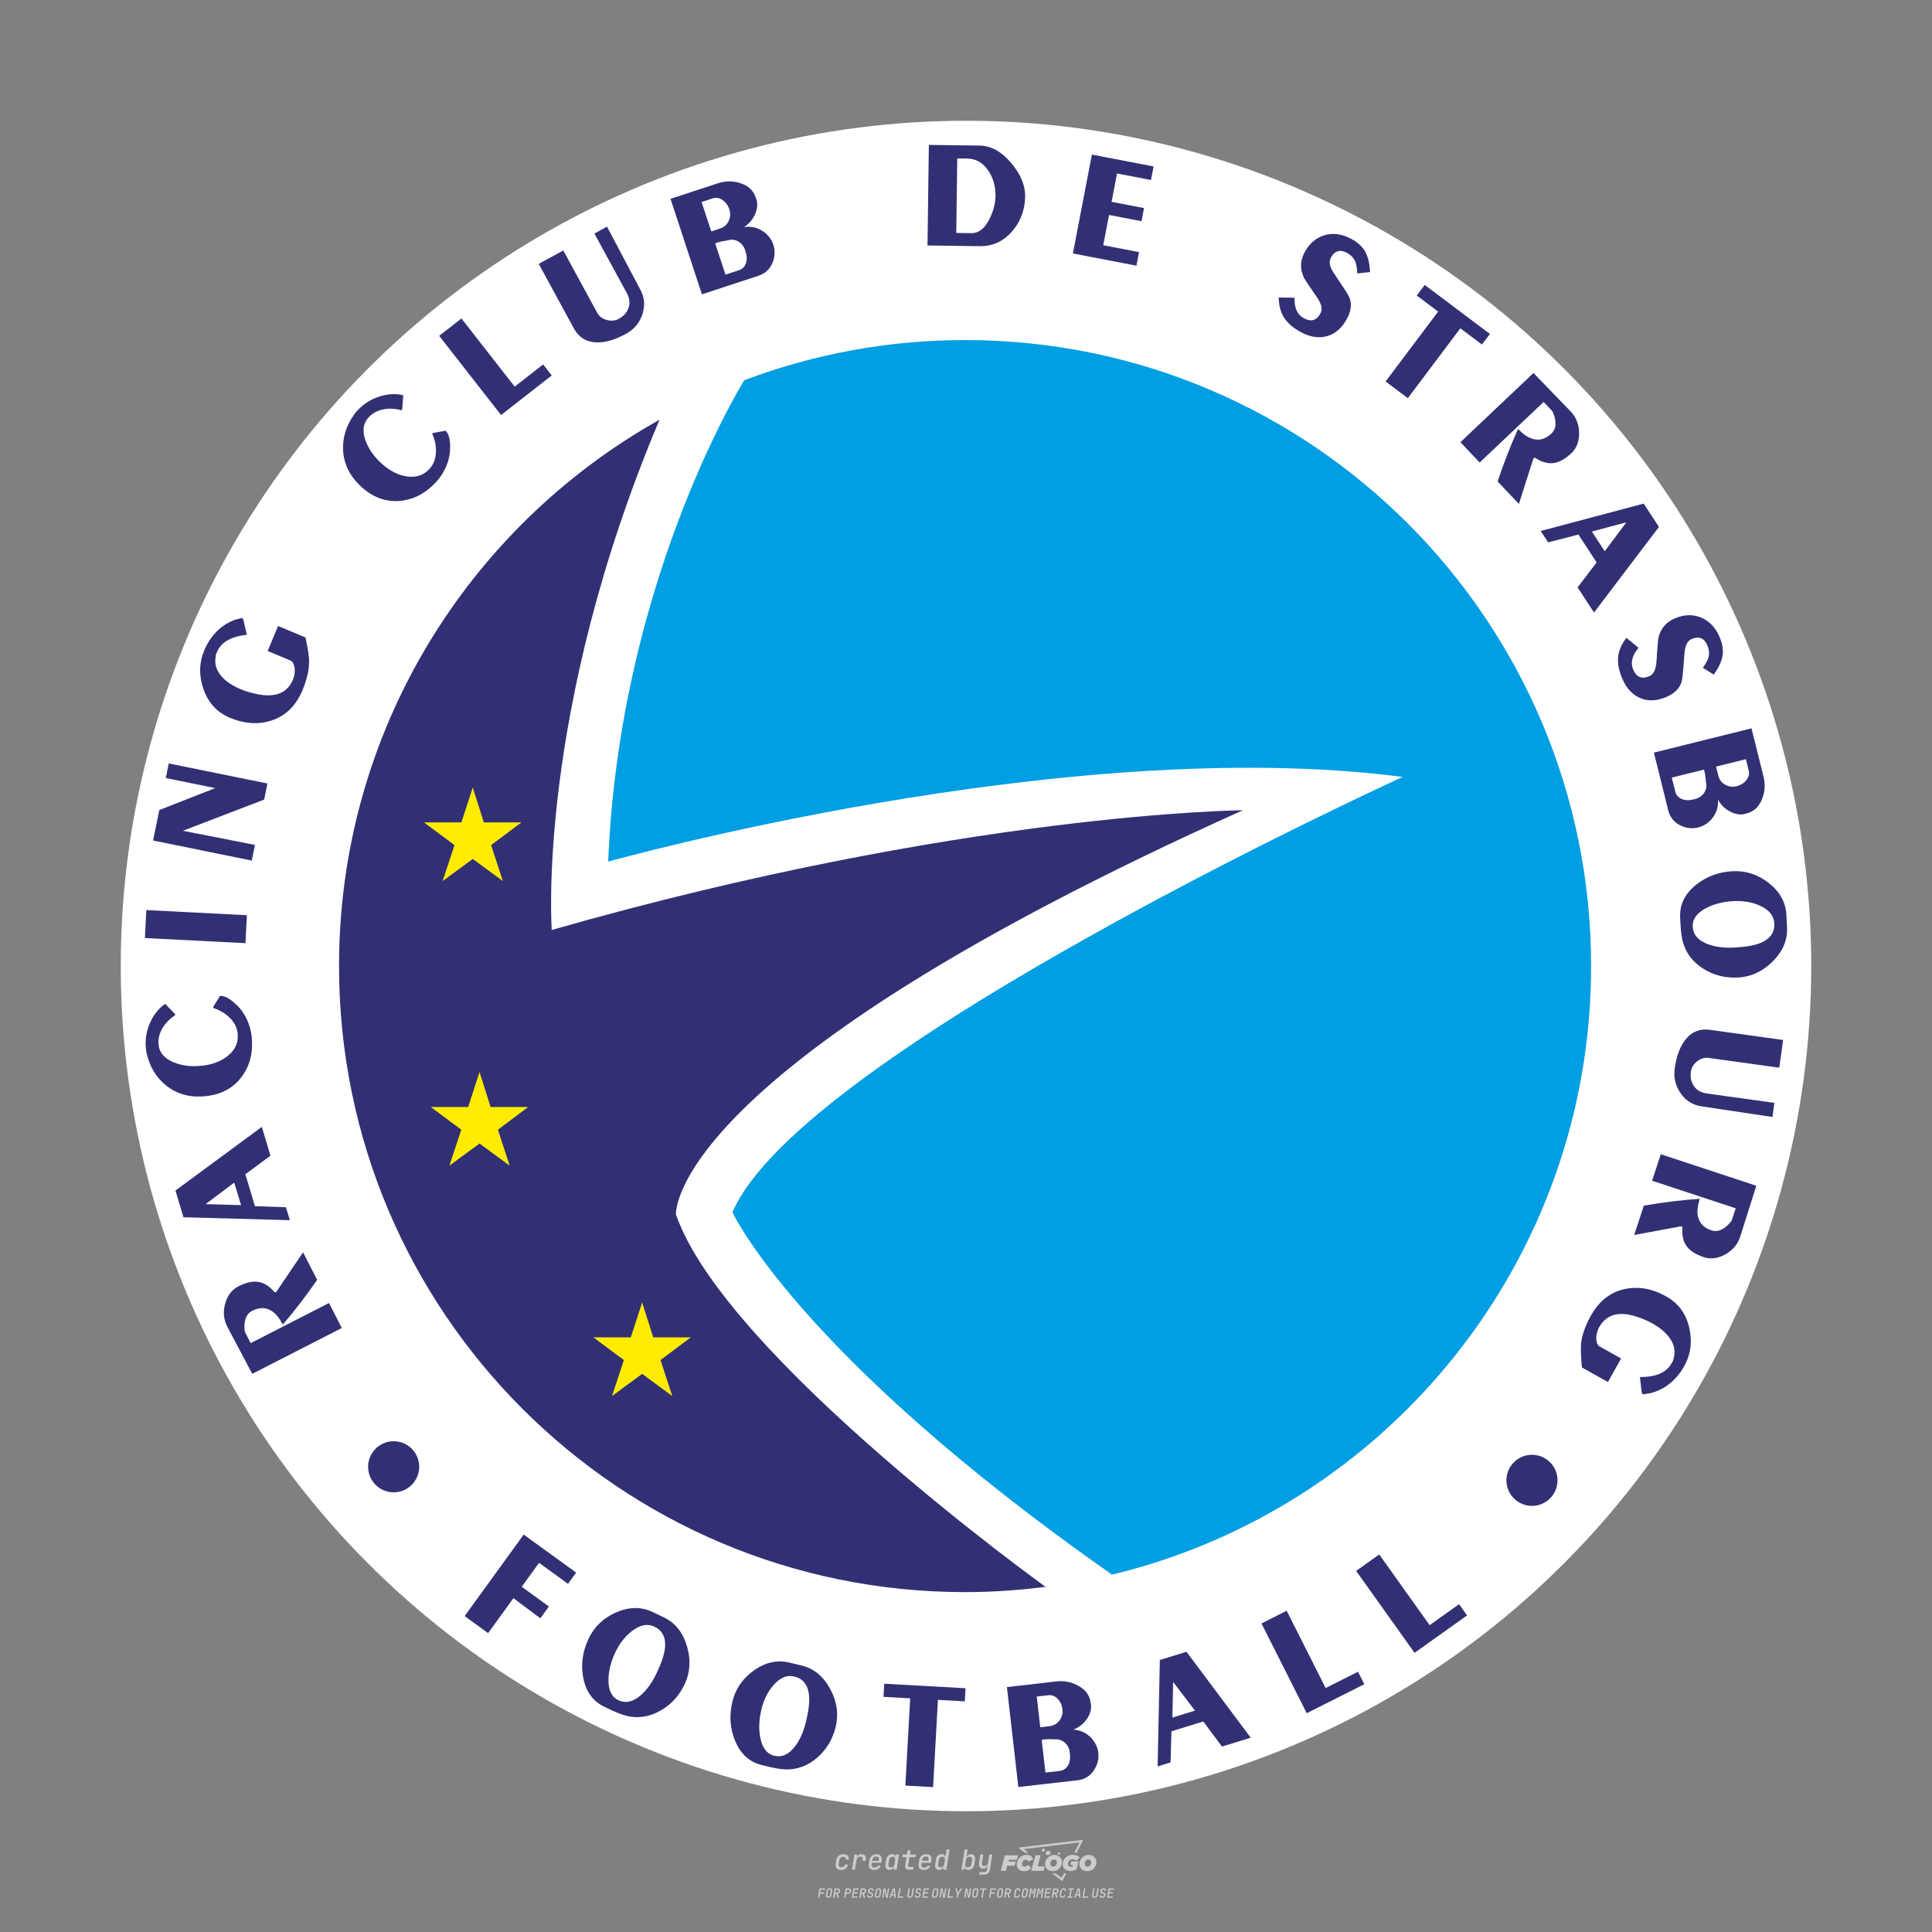 <?xml version="1.0" encoding="UTF-8"?>
<svg data-name="图层_1" xmlns="http://www.w3.org/2000/svg" version="1.1" viewBox="0 0 800 800">
  <rect x="0" y="0" width="800" height="800" fill="#808080" stroke="none"/>
  <!-- Created by @FCLOGO 2025-1-9 GMT+8 10:42:11 . https://fclogo.top/ -->
<!-- FOR PERSONAL USE ONLY NOT FOR COMMERCIAL USE -->
  <path d="M348.219,774.301c-.786,0-1.375-.217-1.768-.652-.393-.435-.528-1.03-.406-1.786l.252-1.648c.122-.755.45-1.35.984-1.785.534-.435,1.194-.652,1.98-.652.755,0,1.329.199,1.722.595.393.397.551.938.475,1.625h-1.236c.03-.359-.055-.637-.257-.836-.202-.198-.498-.297-.887-.297-.42,0-.763.117-1.03.349-.267.233-.435.563-.503.99l-.263,1.659c-.069.435-.006.769.189,1.002.195.233.502.349.921.349.389,0,.715-.099.979-.297.263-.198.436-.48.521-.847h1.236c-.137.687-.467,1.231-.99,1.631-.523.401-1.162.6-1.917.6ZM352.797,774.187l.996-6.294h1.19l-.195,1.19c.336-.87.973-1.304,1.911-1.304.671,0,1.169.208,1.493.624.324.416.429.986.315,1.71l-.069.423h-1.27l.057-.32c.069-.45.011-.795-.171-1.036-.183-.24-.477-.361-.881-.361-.405,0-.74.122-1.007.366-.267.245-.435.588-.503,1.03l-.63,3.971h-1.236ZM361.906,774.301c-.77,0-1.346-.223-1.728-.669s-.515-1.036-.401-1.768l.252-1.648c.084-.488.257-.915.521-1.282s.601-.651,1.013-.852c.412-.202.873-.304,1.385-.304.77,0,1.349.224,1.734.669.385.446.517,1.036.395,1.768l-.172,1.121h-3.845l-.092.526c-.153.954.217,1.431,1.11,1.431.717,0,1.175-.248,1.373-.744h1.225c-.168.534-.503.96-1.007,1.276-.504.317-1.091.475-1.763.475ZM361.231,770.216l-.046.286,2.655-.012.046-.286c.069-.466.013-.822-.166-1.07-.179-.248-.486-.372-.921-.372-.443,0-.795.126-1.059.378-.263.252-.433.611-.509,1.076ZM368.326,774.301c-.633,0-1.103-.212-1.408-.635s-.397-1.001-.274-1.734l.274-1.774c.115-.733.393-1.312.836-1.74.442-.427.98-.641,1.613-.641.465,0,.83.119,1.093.354.263.236.391.557.383.962h.023l.172-1.202h1.236l-.996,6.294h-1.225l.195-1.201h-.023c-.122.412-.351.734-.687.967s-.74.349-1.213.349ZM368.932,773.226c.389,0,.715-.119.978-.355.263-.236.429-.572.498-1.007l.252-1.648c.069-.427.01-.761-.177-1.002-.187-.24-.475-.36-.864-.36-.397,0-.725.118-.984.354-.26.236-.423.572-.492,1.007l-.252,1.648c-.069.443-.013.78.166,1.013.179.233.471.349.876.349ZM376.348,774.187c-.572,0-.994-.157-1.264-.469-.271-.312-.361-.751-.269-1.316l.538-3.387h-1.739l.171-1.122h1.74l.275-1.716h1.236l-.275,1.716h2.472l-.183,1.122h-2.461l-.538,3.387c-.076.442.099.664.526.664h1.717l-.172,1.121h-1.774ZM382.504,774.301c-.77,0-1.346-.223-1.728-.669s-.515-1.036-.401-1.768l.252-1.648c.084-.488.257-.915.521-1.282s.601-.651,1.013-.852c.412-.202.873-.304,1.385-.304.77,0,1.349.224,1.734.669.385.446.517,1.036.395,1.768l-.172,1.121h-3.845l-.092.526c-.153.954.217,1.431,1.11,1.431.717,0,1.175-.248,1.373-.744h1.225c-.168.534-.503.96-1.007,1.276-.504.317-1.091.475-1.763.475ZM381.829,770.216l-.046.286,2.655-.012.046-.286c.069-.466.013-.822-.166-1.07-.179-.248-.486-.372-.921-.372-.443,0-.795.126-1.059.378-.263.252-.433.611-.509,1.076ZM388.924,774.301c-.633,0-1.101-.212-1.402-.635-.301-.423-.395-1.001-.28-1.734l.274-1.774c.115-.733.393-1.312.836-1.74.442-.427.98-.641,1.613-.641.465,0,.83.119,1.093.354.263.236.391.557.383.962h.023l.206-1.465.298-1.796h1.236l-1.327,8.354h-1.225l.195-1.201h-.023c-.122.412-.351.734-.687.967s-.74.349-1.213.349ZM389.531,773.226c.389,0,.715-.119.978-.355.263-.236.429-.572.498-1.007l.252-1.648c.076-.427.019-.761-.172-1.002-.191-.24-.48-.36-.87-.36-.397,0-.725.118-.984.354-.26.236-.423.572-.492,1.007l-.252,1.648c-.076.443-.023.78.16,1.013s.477.349.881.349ZM401.017,774.301c-.473,0-.839-.116-1.099-.349-.26-.233-.385-.555-.378-.967h-.011l-.195,1.201h-1.224l1.327-8.354h1.236l-.286,1.796-.274,1.465h.046c.122-.412.353-.735.692-.967.34-.232.742-.349,1.208-.349.633,0,1.1.214,1.402.641.301.428.395,1.007.281,1.74l-.275,1.774c-.115.733-.395,1.31-.841,1.734-.446.423-.982.635-1.608.635ZM400.766,773.226c.397,0,.723-.116.979-.349.256-.233.422-.571.498-1.013l.252-1.648c.069-.435.011-.77-.171-1.007-.183-.236-.473-.354-.87-.354-.389,0-.715.12-.979.36s-.429.574-.498,1.002l-.252,1.648c-.069.435-.011.771.172,1.007.183.236.473.355.87.355ZM405.469,776.247l.172-1.064h1.934c.641,0,1.007-.302,1.099-.905l.103-.675.206-1.19h-.035c-.122.42-.347.744-.675.973-.328.229-.729.343-1.201.343-.626,0-1.093-.201-1.402-.601s-.41-.944-.303-1.631l.584-3.605h1.236l-.561,3.479c-.061.412,0,.732.183.961s.465.343.847.343c.389,0,.717-.122.984-.366.267-.244.431-.584.492-1.018l.538-3.399h1.236l-1.007,6.409c-.099.603-.37,1.078-.812,1.425-.443.347-1.0.521-1.671.521h-1.946ZM417.787,770.085h3.221l.537-1.855h-5.466l-1.708,6.442h2.147l.586-2.099h3.026l.439-1.708h-3.026l.244-.781ZM424.229,772.916c-.586,0-1.025-.39-1.025-1.123,0-.878.634-1.757,1.611-1.757.488,0,.878.244,1.025.781l1.952-.83c-.293-1.171-1.269-1.903-2.635-1.903-2.782,0-4.148,2.147-4.148,3.904s1.269,2.83,3.075,2.83c1.367,0,2.342-.586,2.977-1.415l-1.513-1.171c-.39.439-.83.683-1.318.683ZM430.915,768.231h-2.147l-1.757,6.442h5.124l.488-1.855h-2.928l1.22-4.587ZM439.748,771.013c0-1.659-1.318-2.928-3.221-2.928-2.196,0-3.807,1.806-3.807,3.807,0,1.659,1.318,2.928,3.221,2.928,2.196,0,3.807-1.806,3.807-3.807ZM434.917,771.696c0-.83.586-1.708,1.513-1.708.781,0,1.171.537,1.171,1.22,0,.83-.586,1.708-1.513,1.708-.781,0-1.171-.537-1.171-1.22ZM443.213,772.233h1.074l-.195.683c-.146.049-.342.098-.586.098-.683,0-1.269-.39-1.269-1.22,0-1.025.732-1.903,1.952-1.903.586,0,1.123.244,1.513.586l1.367-1.367c-.439-.537-1.513-1.074-2.733-1.074-2.587,0-4.295,1.757-4.295,3.855,0,2.05,1.611,2.879,3.221,2.879.927,0,1.855-.293,2.489-.683l.927-3.319h-3.123l-.342,1.464ZM450.777,768.084c-2.196,0-3.807,1.806-3.807,3.807,0,1.659,1.318,2.928,3.221,2.928,2.196,0,3.807-1.806,3.807-3.807,0-1.659-1.318-2.928-3.221-2.928ZM450.338,772.916c-.781,0-1.171-.537-1.171-1.22,0-.83.586-1.708,1.513-1.708.781,0,1.171.537,1.171,1.22,0,.83-.586,1.708-1.513,1.708ZM437.942,767.499c-.049.293.098.488.439.488s.537-.195.634-.488c.049-.244-.098-.488-.439-.488s-.586.244-.634.488ZM432.135,765.498c-.439,0-.732.244-.781.586s.098.586.537.586.732-.244.781-.586c.098-.342-.098-.586-.537-.586ZM433.013,767.303c-.098.537.146.878.83.878.634,0,1.074-.39,1.171-.878s-.146-.878-.83-.878c-.683,0-1.074.39-1.171.878ZM439.602,777.552l-2.44-1.806h-1.513l4.246,3.172,1.611-3.172h-.976l-.927,1.806ZM425.839,767.157l-2.001-1.464,23.132-2.782-2.147,4.246h1.025l2.684-5.319-26.988,3.221,2.782,2.099h1.513ZM338.719,785.785l.609-3.832h2.32l-.084.519h-1.764l-.184,1.145h1.627l-.084.525h-1.617l-.257,1.643h-.567ZM342.97,785.838c-.357,0-.623-.101-.798-.302-.175-.201-.234-.473-.178-.816l.268-1.701c.056-.343.203-.615.441-.816.238-.201.535-.302.892-.302s.623.1.798.299c.175.199.236.471.184.814l-.268,1.706c-.056.343-.204.615-.444.816-.24.201-.538.302-.895.302ZM343.049,785.334c.193,0,.348-.052.467-.158.119-.105.194-.257.226-.457l.268-1.701c.032-.199.005-.352-.079-.457-.084-.105-.222-.158-.415-.158s-.347.052-.465.158c-.117.105-.192.257-.223.457l-.268,1.701c-.032.2-.005.352.079.457s.22.158.409.158ZM344.996,785.785l.609-3.832h1.202c.238,0,.439.046.604.139.165.093.283.223.357.391s.091.366.052.593c-.038.259-.14.484-.304.675-.165.191-.366.321-.604.391l.535,1.643h-.619l-.478-1.575h-.541l-.247,1.575h-.567ZM345.888,783.707h.635c.189,0,.349-.056.48-.168.131-.112.211-.262.239-.451.032-.193,0-.345-.094-.459-.095-.114-.236-.171-.425-.171h-.635l-.2,1.249ZM349.545,785.785l.609-3.832h1.254c.371,0,.651.105.84.315.189.21.255.49.199.84-.038.234-.122.438-.249.611s-.29.307-.488.402c-.198.095-.419.142-.664.142h-.693l-.241,1.522h-.567ZM350.432,783.754h.693c.192,0,.357-.059.493-.176.136-.117.22-.274.252-.47s-.002-.352-.1-.47-.245-.176-.441-.176h-.688l-.21,1.291ZM352.747,785.785l.609-3.832h2.252l-.079.504h-1.695l-.173,1.087h1.512l-.079.499h-1.512l-.194,1.239h1.69l-.079.504h-2.252ZM355.843,785.785l.609-3.832h1.202c.238,0,.439.046.604.139.165.093.283.223.357.391s.091.366.052.593c-.038.259-.14.484-.304.675-.165.191-.366.321-.604.391l.535,1.643h-.619l-.478-1.575h-.541l-.247,1.575h-.567ZM356.736,783.707h.635c.189,0,.349-.056.48-.168.131-.112.211-.262.239-.451.032-.193,0-.345-.094-.459-.095-.114-.236-.171-.425-.171h-.635l-.2,1.249ZM360.132,785.838c-.385,0-.674-.095-.866-.286-.192-.191-.264-.451-.215-.779h.567c-.028.175.011.312.116.412.105.1.266.149.483.149.203,0,.37-.049.501-.147.131-.098.211-.233.239-.404.021-.15.001-.279-.06-.386-.061-.107-.158-.181-.291-.223l-.457-.136c-.266-.08-.462-.217-.588-.409-.126-.192-.17-.42-.131-.682.035-.21.112-.394.231-.551s.273-.28.462-.367.402-.131.64-.131c.35,0,.616.095.798.286.182.191.248.444.2.759h-.567c.028-.168-.003-.3-.092-.396-.089-.096-.23-.144-.422-.144-.189,0-.343.045-.462.134-.119.089-.189.214-.21.375-.025.151-.007.279.052.386s.158.181.294.223l.467.147c.262.081.456.217.58.409.124.193.165.422.123.688-.035.217-.116.406-.241.567-.126.161-.288.286-.485.375-.198.089-.419.134-.664.134ZM363.265,785.838c-.357,0-.623-.101-.798-.302-.175-.201-.234-.473-.178-.816l.268-1.701c.056-.343.203-.615.441-.816.238-.201.535-.302.892-.302s.623.1.798.299c.175.199.236.471.184.814l-.268,1.706c-.056.343-.204.615-.444.816-.24.201-.538.302-.895.302ZM363.344,785.334c.193,0,.348-.052.467-.158.119-.105.194-.257.226-.457l.268-1.701c.032-.199.005-.352-.079-.457-.084-.105-.222-.158-.415-.158s-.347.052-.465.158c-.117.105-.192.257-.223.457l-.268,1.701c-.032.2-.005.352.079.457s.22.158.409.158ZM365.275,785.785l.609-3.832h.709l.619,3.186c.007-.098.017-.217.029-.357.012-.14.027-.285.045-.435.018-.151.037-.289.058-.415l.315-1.979h.525l-.609,3.832h-.709l-.614-3.186c-.007.095-.017.209-.029.344s-.027.276-.045.423c-.018.147-.037.283-.058.409l-.315,2.01h-.53ZM368.225,785.785l1.585-3.832h.745l.373,3.832h-.562l-.073-.971h-1.087l-.388.971h-.593ZM369.385,784.342h.871l-.089-1.102c-.018-.196-.03-.365-.037-.509-.007-.143-.011-.243-.011-.299-.018.056-.052.156-.102.299s-.115.311-.192.504l-.441,1.107ZM371.721,785.785l.609-3.832h.567l-.525,3.312h1.674l-.079.52h-2.247ZM376.678,785.838c-.367,0-.634-.101-.8-.302-.166-.201-.221-.475-.165-.821l.436-2.761h.567l-.436,2.755c-.032.196-.008.35.071.462.079.112.214.168.407.168.193,0,.347-.056.465-.168.117-.112.192-.266.223-.462l.435-2.755h.567l-.436,2.761c-.056.35-.2.625-.433.824-.233.199-.533.299-.9.299ZM379.844,785.838c-.385,0-.674-.095-.866-.286-.192-.191-.264-.451-.215-.779h.567c-.028.175.011.312.116.412.105.1.266.149.483.149.203,0,.37-.049.501-.147.131-.098.211-.233.239-.404.021-.15.001-.279-.06-.386-.061-.107-.158-.181-.291-.223l-.457-.136c-.266-.08-.462-.217-.588-.409-.126-.192-.17-.42-.131-.682.035-.21.112-.394.231-.551s.273-.28.462-.367.402-.131.64-.131c.35,0,.616.095.798.286.182.191.248.444.2.759h-.567c.028-.168-.003-.3-.092-.396-.089-.096-.23-.144-.422-.144-.189,0-.343.045-.462.134-.119.089-.189.214-.21.375-.025.151-.007.279.052.386s.158.181.294.223l.467.147c.262.081.456.217.58.409.124.193.165.422.123.688-.035.217-.116.406-.241.567-.126.161-.288.286-.485.375-.198.089-.419.134-.664.134ZM381.906,785.785l.609-3.832h2.252l-.079.504h-1.695l-.173,1.087h1.512l-.079.499h-1.512l-.194,1.239h1.69l-.079.504h-2.252ZM386.943,785.838c-.357,0-.623-.101-.798-.302-.175-.201-.234-.473-.178-.816l.268-1.701c.056-.343.203-.615.441-.816.238-.201.535-.302.892-.302s.623.1.798.299c.175.199.236.471.184.814l-.268,1.706c-.056.343-.204.615-.444.816-.24.201-.538.302-.895.302ZM387.021,785.334c.193,0,.348-.052.467-.158.119-.105.194-.257.226-.457l.268-1.701c.032-.199.005-.352-.079-.457-.084-.105-.222-.158-.415-.158s-.347.052-.465.158c-.117.105-.192.257-.223.457l-.268,1.701c-.032.2-.005.352.079.457s.22.158.409.158ZM388.953,785.785l.609-3.832h.709l.619,3.186c.007-.098.017-.217.029-.357.012-.14.027-.285.045-.435.018-.151.037-.289.058-.415l.315-1.979h.525l-.609,3.832h-.709l-.614-3.186c-.007.095-.017.209-.029.344s-.027.276-.045.423c-.018.147-.037.283-.058.409l-.315,2.01h-.53ZM392.249,785.785l.609-3.832h.567l-.525,3.312h1.674l-.079.52h-2.247ZM396.117,785.785l.22-1.412-.751-2.42h.577l.446,1.449c.028.095.05.184.066.268.016.084.025.147.029.189.018-.042.046-.105.087-.189.04-.084.088-.173.144-.268l.898-1.449h.598l-1.528,2.42-.22,1.412h-.567ZM399.217,785.785l.609-3.832h.709l.619,3.186c.007-.098.017-.217.029-.357.012-.14.027-.285.044-.435.018-.151.037-.289.058-.415l.315-1.979h.525l-.609,3.832h-.709l-.614-3.186c-.007.095-.017.209-.029.344s-.027.276-.045.423c-.018.147-.037.283-.058.409l-.315,2.01h-.53ZM403.505,785.838c-.357,0-.623-.101-.798-.302-.175-.201-.234-.473-.178-.816l.268-1.701c.056-.343.203-.615.441-.816.238-.201.535-.302.892-.302.357,0,.623.1.798.299.175.199.236.471.184.814l-.268,1.706c-.056.343-.204.615-.444.816-.239.201-.538.302-.895.302ZM403.584,785.334c.193,0,.348-.052.467-.158.119-.105.194-.257.226-.457l.268-1.701c.032-.199.005-.352-.079-.457-.084-.105-.222-.158-.415-.158-.193,0-.347.052-.465.158-.117.105-.191.257-.223.457l-.268,1.701c-.032.2-.005.352.079.457.084.105.22.158.409.158ZM406.381,785.785l.525-3.312h-1.023l.084-.519h2.619l-.084.519h-1.029l-.525,3.312h-.567ZM409.518,785.785l.609-3.832h2.32l-.084.519h-1.764l-.184,1.145h1.627l-.084.525h-1.617l-.257,1.643h-.567ZM413.769,785.838c-.357,0-.623-.101-.798-.302-.175-.201-.234-.473-.178-.816l.268-1.701c.056-.343.203-.615.441-.816.238-.201.535-.302.892-.302.357,0,.623.1.798.299.175.199.236.471.184.814l-.268,1.706c-.056.343-.204.615-.444.816-.239.201-.538.302-.895.302ZM413.848,785.334c.193,0,.348-.052.467-.158.119-.105.194-.257.226-.457l.268-1.701c.032-.199.005-.352-.079-.457-.084-.105-.222-.158-.415-.158-.193,0-.347.052-.465.158-.117.105-.191.257-.223.457l-.268,1.701c-.032.2-.005.352.079.457.084.105.22.158.409.158ZM415.795,785.785l.609-3.832h1.202c.238,0,.439.046.604.139.164.093.283.223.357.391s.091.366.053.593c-.039.259-.14.484-.304.675-.165.191-.366.321-.604.391l.535,1.643h-.619l-.478-1.575h-.541l-.247,1.575h-.567ZM416.688,783.707h.635c.189,0,.349-.056.48-.168.131-.112.211-.262.239-.451.032-.193,0-.345-.095-.459-.094-.114-.236-.171-.425-.171h-.635l-.199,1.249ZM420.905,785.838c-.36,0-.631-.101-.811-.302-.18-.201-.242-.473-.186-.816l.268-1.701c.056-.346.206-.619.449-.819s.545-.299.906-.299c.357,0,.625.101.806.302.18.201.242.473.186.816h-.567c.031-.199.003-.352-.087-.457-.089-.105-.228-.158-.417-.158-.193,0-.351.052-.475.158-.124.105-.202.255-.234.451l-.268,1.706c-.032.2-.003.352.087.457.089.105.23.158.423.158s.35-.052.472-.158.199-.257.231-.457h.567c-.035.228-.115.425-.239.593s-.281.298-.47.388c-.189.091-.402.136-.64.136ZM424.034,785.838c-.357,0-.623-.101-.798-.302-.175-.201-.234-.473-.178-.816l.268-1.701c.056-.343.203-.615.441-.816.238-.201.535-.302.892-.302.357,0,.623.1.798.299.175.199.236.471.184.814l-.268,1.706c-.056.343-.204.615-.444.816-.239.201-.538.302-.895.302ZM424.112,785.334c.193,0,.348-.052.467-.158.119-.105.194-.257.226-.457l.268-1.701c.032-.199.005-.352-.079-.457-.084-.105-.222-.158-.415-.158-.193,0-.347.052-.465.158-.117.105-.191.257-.223.457l-.268,1.701c-.032.2-.005.352.079.457.084.105.22.158.409.158ZM425.965,785.785l.609-3.832h.687l.184,1.228c.021.119.037.23.047.333.011.103.019.183.026.239.018-.056.047-.136.089-.241.042-.105.091-.217.147-.336l.567-1.223h.709l-.609,3.832h-.535l.204-1.291c.025-.168.058-.352.1-.554.042-.201.087-.404.136-.609s.096-.4.142-.585c.045-.185.087-.348.126-.488l-.855,1.863h-.551l-.283-1.863c-.004.136-.011.295-.021.475s-.024.372-.039.575c-.016.203-.035.407-.058.611-.023.205-.048.396-.076.575l-.205,1.291h-.54ZM429.115,785.785l.609-3.832h.687l.184,1.228c.021.119.037.23.047.333.011.103.019.183.026.239.018-.056.047-.136.089-.241.042-.105.091-.217.147-.336l.567-1.223h.709l-.609,3.832h-.535l.204-1.291c.025-.168.058-.352.1-.554.042-.201.087-.404.136-.609s.096-.4.142-.585c.045-.185.087-.348.126-.488l-.855,1.863h-.551l-.283-1.863c-.004.136-.011.295-.021.475s-.024.372-.039.575c-.016.203-.035.407-.058.611-.023.205-.048.396-.076.575l-.205,1.291h-.54ZM432.411,785.785l.609-3.832h2.252l-.079.504h-1.696l-.173,1.087h1.512l-.079.499h-1.512l-.194,1.239h1.69l-.079.504h-2.252ZM435.507,785.785l.609-3.832h1.202c.238,0,.439.046.604.139.164.093.283.223.357.391s.091.366.053.593c-.039.259-.14.484-.304.675-.165.191-.366.321-.604.391l.535,1.643h-.619l-.478-1.575h-.541l-.247,1.575h-.567ZM436.4,783.707h.635c.189,0,.349-.056.48-.168.131-.112.211-.262.239-.451.032-.193,0-.345-.095-.459-.094-.114-.236-.171-.425-.171h-.635l-.199,1.249ZM439.801,785.838c-.36,0-.631-.101-.811-.302-.18-.201-.242-.473-.186-.816l.268-1.701c.056-.346.206-.619.449-.819s.545-.299.906-.299c.357,0,.625.101.806.302.18.201.242.473.186.816h-.567c.031-.199.003-.352-.087-.457-.089-.105-.228-.158-.417-.158-.193,0-.351.052-.475.158-.124.105-.202.255-.234.451l-.268,1.706c-.032.2-.003.352.087.457.089.105.23.158.423.158s.35-.052.472-.158.199-.257.231-.457h.567c-.035.228-.115.425-.239.593s-.281.298-.47.388c-.189.091-.402.136-.64.136ZM441.879,785.785l.079-.504h.777l.446-2.824h-.777l.084-.504h2.126l-.084.504h-.777l-.446,2.824h.777l-.079.504h-2.126ZM444.74,785.785l1.585-3.832h.745l.373,3.832h-.562l-.073-.971h-1.087l-.388.971h-.593ZM445.9,784.342h.871l-.089-1.102c-.017-.196-.03-.365-.037-.509-.007-.143-.01-.243-.01-.299-.018.056-.052.156-.102.299s-.115.311-.192.504l-.441,1.107ZM448.235,785.785l.609-3.832h.567l-.525,3.312h1.674l-.079.52h-2.247ZM453.193,785.838c-.368,0-.634-.101-.8-.302-.166-.201-.221-.475-.165-.821l.436-2.761h.567l-.436,2.755c-.032.196-.008.35.071.462.079.112.214.168.407.168s.347-.056.465-.168c.117-.112.192-.266.223-.462l.436-2.755h.567l-.436,2.761c-.056.35-.2.625-.433.824-.233.199-.533.299-.9.299ZM456.358,785.838c-.385,0-.674-.095-.866-.286-.193-.191-.264-.451-.215-.779h.567c-.028.175.011.312.115.412.105.1.266.149.483.149.203,0,.37-.049.501-.147s.211-.233.239-.404c.021-.15.001-.279-.06-.386s-.158-.181-.291-.223l-.457-.136c-.266-.08-.462-.217-.588-.409-.126-.192-.17-.42-.131-.682.035-.21.112-.394.231-.551s.273-.28.462-.367c.189-.087.402-.131.64-.131.35,0,.616.095.798.286.182.191.248.444.199.759h-.567c.028-.168-.003-.3-.092-.396-.089-.096-.23-.144-.423-.144-.189,0-.343.045-.462.134-.119.089-.189.214-.21.375-.025.151-.007.279.052.386s.158.181.294.223l.467.147c.262.081.456.217.58.409.124.193.165.422.124.688-.035.217-.116.406-.241.567-.126.161-.288.286-.485.375-.198.089-.419.134-.664.134ZM458.421,785.785l.609-3.832h2.252l-.079.504h-1.696l-.173,1.087h1.512l-.079.499h-1.512l-.194,1.239h1.69l-.079.504h-2.252Z" style="fill: #ccc;"/>
  <g id="g841">
    <circle cx="400" cy="400" r="350" style="fill: #fff;"/>
    <g id="g1239">
      <path id="path865" d="M125.49,518.564l5.835,11.406c-2.256,3.275-4.577,6.471-6.972,9.573-2.39,3.103-4.801,6.079-7.237,8.911-1.166-2.09-2.212-3.572-3.134-4.444-2.835-2.631-6.018-3.042-9.554-1.231-1.368.698-2.292,1.825-2.774,3.37-.477,1.545-.572,3.305-.277,5.285l2.416,4.723,32.438-16.599,5.298,10.345-37.086,18.979-10.33-19.533c-1.521-2.971-1.81-6.152-.869-9.542.939-3.39,2.767-5.775,5.475-7.167,3.477-1.776,6.492-2.336,9.045-1.672,2.112.545,4.137,1.956,6.069,4.229l.63-.324,11.026-16.311Z" style="fill: #323074;"/>
      <path id="path869" d="M72.648,492.98l3.322,11.055,44.06,1.219-1.628-5.359-12.836-.448-3.969-13.214,10.405-7.69-3.592-11.921-35.762,26.357ZM99.815,499.012l-14.686-.404,11.866-8.919,2.82,9.323Z" style="fill: #323074;"/>
      <path id="path873" d="M91.067,412.409c1.149-.119,2.485.324,4.005,1.326.917.591,2,1.487,3.244,2.689,1.628,1.64,2.959,3.587,3.986,5.843,1.032,2.258,1.669,4.599,1.922,7.023.655,6.293-.647,11.717-3.911,16.268-3.485,4.874-8.541,7.658-15.17,8.344-6.371.664-11.802-.791-16.297-4.363-4.21-3.344-6.94-7.897-8.184-13.657-.071-.29-.127-.608-.163-.949-.034-.338-.066-.616-.088-.827-.38-3.655.197-7.198,1.728-10.624,1.533-3.426,3.626-6.03,6.276-7.811l4.049,4.22.053.509c-2.215,1.441-3.945,3.188-5.193,5.249-1.355,2.251-1.91,4.585-1.66,7.008.343,3.275,2.46,5.699,6.354,7.271,3.4,1.365,7.237,1.827,11.52,1.382,4.368-.455,7.957-1.815,10.763-4.088,3.12-2.514,4.495-5.602,4.112-9.259-.246-2.382-1.304-4.519-3.178-6.407-1.869-1.893-4.159-3.275-6.87-4.154l-.053-.509,2.752-4.482Z" style="fill: #323074;"/>
      <path id="path877" d="M102.234,378.97l-.587,11.573-41.646-2.119.589-11.576,41.644,2.122Z" style="fill: #323074;"/>
      <path id="path881" d="M110.737,324.429l-1.353,6.66-33.643,12.917,29.829,5.85-1.321,6.488-40.858-8.305,2.567-12.615,23.162-9.086-20.47-4.164,1.229-6.05,40.858,8.305Z" style="fill: #323074;"/>
      <path id="path885" d="M126.522,263.968c.26,1.268.453,2.251.574,2.952.45,2.365.711,4.025.776,4.976.243,2.188.117,4.46-.385,6.823-.499,2.363-1.224,4.684-2.18,6.969-2.75,6.587-7.089,10.822-13.019,12.698-5.402,1.725-11.087,1.343-17.049-1.149-5.288-2.207-8.933-6.115-10.929-11.722-1.993-5.602-1.913-10.989.248-16.158,1.253-2.998,2.954-5.597,5.105-7.804,2.154-2.205,4.714-3.847,7.675-4.925l2.915-.798.516.776,1.446,6.22c-3.018.353-5.466,1.01-7.349,1.974-2.402,1.209-4.061,2.91-4.979,5.108-.163.392-.326.784-.491,1.175-.044.443-.083.752-.107.925-.523,2.913.299,5.607,2.458,8.077,1.852,2.11,4.509,3.886,7.979,5.334.633.263,1.251.499,1.857.706.611.209,1.224.399,1.849.565,3.765,1.068,6.921,1.446,9.459,1.124,3.074-.372,5.436-1.706,7.089-4.008.523-.698.952-1.441,1.278-2.227.491-1.175.759-2.397.803-3.667.046-1.27-.19-2.399-.703-3.397l-.694-.842-9.834-4.108,4.319-10.345,11.371,4.748Z" style="fill: #323074;"/>
      <path id="path889" d="M184.511,178.359c.857.774,1.419,2.064,1.691,3.864.173,1.08.226,2.485.163,4.212-.132,2.307-.691,4.594-1.684,6.867-.993,2.27-2.307,4.31-3.942,6.113-4.246,4.689-9.152,7.339-14.715,7.95-5.95.662-11.391-1.241-16.321-5.711-4.738-4.295-7.279-9.306-7.617-15.031-.316-5.363,1.253-10.43,4.709-15.197.168-.248.367-.501.596-.754.234-.253.416-.46.56-.618,2.467-2.723,5.483-4.662,9.04-5.821,3.56-1.156,6.887-1.343,9.982-.557l-.428,5.818-.343.382c-2.543-.696-4.996-.823-7.361-.38-2.57.487-4.672,1.628-6.305,3.426-2.2,2.431-2.587,5.616-1.158,9.554,1.253,3.436,3.473,6.597,6.655,9.483,3.251,2.945,6.655,4.704,10.208,5.283,3.952.647,7.154-.385,9.617-3.1,1.601-1.767,2.48-3.971,2.638-6.619.156-2.648-.341-5.266-1.492-7.86l.343-.38,5.164-.925Z" style="fill: #323074;"/>
      <path id="path893" d="M228.465,155.464l-20.986,16.394-25.617-32.791,9.206-7.191,22.057,28.23,11.778-9.203,3.563,4.56Z" style="fill: #323074;"/>
      <path id="path897" d="M251.355,93.865l13.798,26.084c1.767,3.253,2.047,6.665.83,10.235-1.219,3.572-3.477,6.254-6.777,8.05-4.468,2.431-8.468,3.619-12.002,3.55-4.322-.068-7.519-2.013-9.593-5.826l-14.533-26.7,10.172-5.539,13.997,25.719c.852,1.567,2.195,2.587,4.027,3.064,1.832.474,3.477.314,4.933-.477,1.905-1.039,3.21-2.421,3.913-4.159.861-2.064.672-4.232-.565-6.505l-13.421-24.656,5.22-2.842Z" style="fill: #323074;"/>
      <path id="path901" d="M308.758,104.258c.569,1.738.611,3.324.122,4.76-.489,1.433-1.46,2.394-2.91,2.872l-5.568,1.83-4.266-12.975c.161-.056.487-.163.976-.324.686-.226,1.392-.404,2.115-.533.72-.129,1.382-.238,1.981-.329,1.54-.506,3.013-.375,4.414.394,1.399.771,2.368,1.966,2.896,3.58.053.161.134.402.241.725M314.946,95.184c-2.11-1.131-4.39-1.521-6.84-1.166,2.224-1.45,3.804-3.375,4.736-5.77.93-2.394.956-4.548.085-6.463-.944-2.876-3.003-4.838-6.178-5.882-3.178-1.044-6.308-1.061-9.391-.046l-19.711,6.483,13.004,39.541,23.466-7.719c2.762-.905,4.692-2.711,5.784-5.419,1.022-2.502,1.117-5.013.287-7.536-.161-.489-.304-.847-.428-1.078-1.102-2.163-2.704-3.813-4.813-4.945M301.995,86.655c.56,1.699.465,3.317-.275,4.862-.737,1.54-1.935,2.584-3.58,3.125l-3.621,1.192-4.008-12.187,4.585-1.506c1.365-.45,2.706-.241,4.015.625,1.139.747,1.986,1.769,2.543,3.061.107.19.221.465.341.827" style="fill: #323074;"/>
      <path id="path905" d="M418.841,67.648c-4.042-4.845-8.437-7.3-13.182-7.366l-21.04-.282-.56,41.646,21.68.29c5.346.073,9.843-2.027,13.493-6.298,3.431-4.018,5.186-8.787,5.261-14.304.063-4.538-1.825-9.099-5.653-13.686M409.659,90.815c-1.971,3.859-4.426,5.77-7.366,5.728l-6.327-.085.416-30.861,4.088.053c3.621.049,6.541,1.711,8.758,4.984,2.047,3.018,3.044,6.531,2.988,10.544-.039,3.159-.895,6.373-2.558,9.636" style="fill: #323074;"/>
      <path id="path909" d="M470.566,110.012l-26.303-5.059,7.872-40.943,25.547,4.913-1.081,5.609-14.06-2.704-2.258,11.749,13.43,2.584-1.044,5.436-13.433-2.584-2.409,12.537,14.817,2.85-1.078,5.612Z" style="fill: #323074;"/>
      <path id="path913" d="M557.785,131.915c-2.054,3.852-4.777,6.269-8.177,7.249-3.4.976-6.982.462-10.756-1.543-3.171-1.684-5.507-3.643-7.003-5.874-1.501-2.229-2.292-5.091-2.373-8.58l6.556.134c-.059,1.913.17,3.511.681,4.806.652,1.66,1.75,2.896,3.283,3.711,2.957,1.572,5.229.869,6.814-2.115.903-1.699.382-3.937-1.557-6.714-3.246-4.682-5.04-7.376-5.38-8.091-1.604-3.516-1.509-6.955.28-10.315,1.986-3.738,4.75-6.132,8.286-7.184,3.536-1.049,7.213-.557,11.026,1.472,2.796,1.484,4.784,3.344,5.977,5.57,1.058,2.017,1.691,4.75,1.888,8.196l-5.312.582c-.09-2.175-.37-3.823-.832-4.94-.642-1.506-1.825-2.716-3.55-3.636-1.421-.754-2.691-.944-3.808-.569-1.112.38-2.042,1.263-2.784,2.66-.706,1.324-.577,2.945.385,4.862.27.582,1.501,2.482,3.696,5.711,2.197,3.227,3.453,5.31,3.769,6.256.869,2.545.496,5.329-1.107,8.352" style="fill: #323074;"/>
      <path id="path917" d="M613.648,142.668l-8.943-6.724-21.753,28.931-9.203-6.918,21.75-28.934-8.855-6.658,3.297-4.385,27.002,20.305-3.295,4.383Z" style="fill: #323074;"/>
      <path id="path921" d="M628.943,208.662l-8.804-9.293c1.248-3.779,2.584-7.495,4.008-11.145,1.424-3.653,2.908-7.186,4.448-10.59,1.713,1.684,3.137,2.816,4.273,3.395,3.463,1.733,6.641,1.236,9.527-1.497,1.115-1.059,1.684-2.397,1.706-4.025.017-1.623-.397-3.353-1.241-5.181l-3.677-3.884-26.481,25.074-7.967-8.417,30.245-28.642,15.379,15.888c2.297,2.426,3.475,5.397,3.529,8.914.051,3.516-1.022,6.32-3.229,8.412-2.83,2.679-5.565,4.061-8.203,4.144-2.183.063-4.521-.728-7.016-2.368l-.516.487-5.981,18.728Z" style="fill: #323074;"/>
      <path id="path925" d="M686.937,218.198l-6.315-9.661-42.649,11.33,3.083,4.709,12.53-3.22,7.534,11.525-7.877,10.352,6.802,10.398,26.892-35.434ZM659.145,220.094l14.289-3.796-8.955,11.956-5.334-8.159Z" style="fill: #323074;"/>
      <path id="path929" d="M690.181,288.523c-3.983,1.742-7.612,1.94-10.875.594-3.263-1.351-5.75-3.983-7.461-7.894-1.436-3.29-2.051-6.271-1.842-8.945.207-2.677,1.36-5.407,3.458-8.189l5.032,4.149c-1.229,1.465-2.039,2.862-2.436,4.198-.516,1.706-.423,3.358.275,4.952,1.341,3.076,3.558,3.937,6.651,2.587,1.764-.769,2.745-2.847,2.937-6.232.358-5.692.625-8.921.798-9.695.925-3.75,3.127-6.385,6.612-7.909,3.874-1.694,7.522-1.849,10.943-.472,3.421,1.377,5.998,4.047,7.729,8.008,1.268,2.903,1.677,5.595,1.231,8.079-.418,2.239-1.616,4.772-3.589,7.595l-4.524-2.845c1.248-1.754,2.034-3.212,2.348-4.37.411-1.572.229-3.256-.555-5.049-.65-1.48-1.526-2.419-2.631-2.82-1.102-.399-2.377-.282-3.821.348-1.373.599-2.27,1.947-2.704,4.044-.146.623-.358,2.881-.633,6.775-.28,3.891-.584,6.308-.915,7.247-.895,2.531-2.908,4.48-6.03,5.845" style="fill: #323074;"/>
      <path id="path933" d="M701.117,331.051c-1.784.445-3.38.37-4.784-.224-1.404-.596-2.29-1.64-2.662-3.127l-1.419-5.709,13.328-3.312c.041.166.124.499.248.995.175.711.304,1.428.382,2.159.075.733.141,1.402.187,2.01.392,1.579.148,3.042-.725,4.385-.878,1.346-2.149,2.227-3.806,2.638-.168.044-.418.102-.75.185M709.71,337.841c1.295-2.022,1.854-4.266,1.682-6.733,1.278,2.324,3.076,4.037,5.393,5.142,2.319,1.105,4.461,1.295,6.432.574,2.94-.733,5.042-2.643,6.317-5.731,1.27-3.091,1.518-6.21.735-9.361l-5.013-20.142-40.415,10.05,5.957,23.967c.703,2.82,2.363,4.874,4.989,6.164,2.424,1.202,4.928,1.484,7.512.842.499-.124.869-.241,1.11-.343,2.246-.932,4.015-2.409,5.303-4.429M719.125,325.549c-1.72.428-3.322.217-4.794-.635-1.475-.852-2.419-2.115-2.837-3.794l-.915-3.687,12.36-3.074,1.163,4.67c.346,1.392.041,2.706-.917,3.945-.818,1.076-1.891,1.84-3.212,2.3-.192.092-.474.182-.847.275" style="fill: #323074;"/>
      <path id="path937" d="M733.966,398.188c4.273-4.246,6.276-8.975,6.008-14.185-.008-.129-.017-.343-.034-.64-.039-.728-.078-1.465-.117-2.21-.034-.752-.075-1.506-.114-2.275-.273-5.298-2.76-9.751-7.461-13.362-4.48-3.451-9.396-5.04-14.757-4.765-5.874.304-10.956,2.195-15.248,5.672-4.623,3.748-6.794,8.227-6.527,13.44.017.297.041.81.078,1.536.029.516.056,1.046.085,1.604.124,2.477.411,4.692.854,6.638,1.236,4.86,4.132,8.717,8.69,11.561,4.244,2.652,8.992,3.842,14.243,3.57,5.378-.277,10.145-2.475,14.299-6.585M707.157,390.945c-3.981-1.506-6.059-3.903-6.227-7.188-.166-3.159,1.718-5.758,5.643-7.799,3.217-1.662,6.965-2.606,11.245-2.825,4.02-.209,7.658.416,10.909,1.871,3.818,1.73,5.811,4.173,5.974,7.332.192,3.711-1.665,6.395-5.568,8.052-2.519,1.073-6.174,1.73-10.968,1.976-4.234.221-7.904-.251-11.009-1.419" style="fill: #323074;"/>
      <path id="path941" d="M733.928,462.519l-29.258-4.39c-3.682-.511-6.599-2.317-8.753-5.419-2.156-3.11-2.976-6.522-2.46-10.245.698-5.042,2.127-8.965,4.283-11.771,2.631-3.431,6.103-4.85,10.418-4.249l30.192,4.186-1.594,11.483-29.155-4.044c-1.776-.246-3.4.229-4.877,1.421-1.482,1.19-2.334,2.609-2.565,4.259-.299,2.151.049,4.022,1.032,5.621,1.153,1.922,3.02,3.061,5.599,3.424l27.948,3.877-.81,5.848Z" style="fill: #323074;"/>
      <path id="path945" d="M676.678,511.383l4.005-12.143c3.92-.694,7.821-1.278,11.712-1.75,3.891-.479,7.702-.842,11.432-1.102-.676,2.312-.995,4.105-.966,5.388.112,3.879,2.054,6.441,5.831,7.687,1.458.484,2.913.345,4.356-.421,1.443-.762,2.774-1.959,3.983-3.587l1.689-5.122-34.628-11.425,3.614-10.96,39.544,13.046-6.675,21.118c-1.044,3.163-3.1,5.599-6.171,7.31-3.069,1.706-6.045,2.086-8.936,1.132-3.704-1.222-6.222-2.969-7.546-5.247-1.09-1.883-1.509-4.312-1.253-7.281l-.672-.217-19.319,3.575Z" style="fill: #323074;"/>
      <path id="path949" d="M655.038,566.221c-.112-1.287-.19-2.285-.236-2.993-.175-2.407-.236-4.081-.197-5.04.009-2.197.399-4.444,1.166-6.726.766-2.29,1.754-4.514,2.969-6.673,3.494-6.22,8.298-9.919,14.406-11.092,5.568-1.085,11.174-.046,16.815,3.122,5.001,2.808,8.172,7.111,9.51,12.917,1.334,5.794.633,11.138-2.11,16.024-1.594,2.833-3.584,5.217-5.977,7.159-2.394,1.94-5.127,3.275-8.193,4.005l-2.986.455-.421-.827-.723-6.334c3.037-.009,5.548-.387,7.537-1.127,2.528-.932,4.38-2.438,5.546-4.521.209-.372.418-.74.628-1.117.097-.431.168-.735.217-.905.859-2.845.355-5.619-1.501-8.332-1.596-2.314-4.035-4.39-7.312-6.232-.599-.336-1.19-.642-1.769-.917-.582-.277-1.168-.538-1.769-.774-3.626-1.499-6.719-2.234-9.284-2.207-3.1.019-5.609,1.085-7.527,3.19-.604.638-1.115,1.331-1.531,2.071-.625,1.117-1.039,2.307-1.229,3.57-.195,1.263-.092,2.419.297,3.47l.594.917,9.308,5.227-5.463,9.734-10.763-6.045Z" style="fill: #323074;"/>
      <path id="path953" d="M235.202,655.827l-11.987-8.692-7.181,9.912,11.26,8.159-3.541,4.889-11.153-8.318-10.483,14.469-9.731-7.055,24.464-33.755,21.724,15.742-3.37,4.648Z" style="fill: #323074;"/>
      <path id="path957" d="M284.499,681.782c-1.689-5.784-4.884-9.8-9.585-12.05-.114-.056-.307-.146-.579-.273-.652-.314-1.321-.633-1.993-.956-.674-.324-1.36-.647-2.054-.978-4.777-2.288-9.873-2.219-15.289.19-5.169,2.292-8.906,5.865-11.223,10.712-2.538,5.31-3.307,10.681-2.304,16.112,1.085,5.85,3.981,9.902,8.683,12.148.27.129.733.353,1.387.662.462.224.947.455,1.448.694,2.234,1.068,4.31,1.869,6.23,2.409,4.857,1.231,9.62.523,14.297-2.129,4.354-2.47,7.665-6.079,9.933-10.826,2.324-4.862,2.674-10.104,1.051-15.713M265.34,701.948c-3.222,2.796-6.31,3.49-9.267,2.078-2.837-1.36-4.212-4.254-4.12-8.69.08-3.626,1.054-7.381,2.903-11.26,1.742-3.645,4.03-6.553,6.86-8.726,3.339-2.548,6.427-3.142,9.269-1.786,3.341,1.596,4.799,4.512,4.38,8.739-.265,2.73-1.441,6.269-3.514,10.61-1.837,3.838-4.008,6.855-6.512,9.035" style="fill: #323074;"/>
      <path id="path961" d="M343.822,699.465c-2.847-5.305-6.799-8.571-11.866-9.802-.127-.029-.333-.08-.623-.151-.708-.173-1.424-.343-2.151-.523-.725-.175-1.462-.353-2.21-.533-5.149-1.251-10.123-.141-14.919,3.329-4.582,3.3-7.507,7.556-8.773,12.764-1.385,5.714-1.027,11.116,1.076,16.217,2.273,5.495,5.942,8.855,11.007,10.084.294.073.788.192,1.497.363.499.119,1.017.246,1.557.375,2.407.584,4.606.947,6.597,1.081,5.003.204,9.522-1.47,13.55-5.02,3.745-3.302,6.242-7.51,7.48-12.615,1.27-5.227.53-10.418-2.222-15.567M329.24,723.089c-2.575,3.395-5.449,4.701-8.632,3.925-3.054-.74-4.994-3.283-5.821-7.631-.667-3.555-.494-7.425.516-11.593.952-3.915,2.589-7.225,4.906-9.924,2.74-3.178,5.636-4.392,8.692-3.65,3.594.869,5.624,3.417,6.086,7.631.302,2.721-.114,6.412-1.248,11.079-1.003,4.127-2.499,7.514-4.5,10.162" style="fill: #323074;"/>
      <path id="path965" d="M399.508,704.496l-11.133-.618-1.998,36.122-11.486-.633,1.998-36.127-11.048-.608.299-5.436,33.667,1.864-.299,5.436Z" style="fill: #323074;"/>
      <path id="path969" d="M443.037,726.383c.209,1.825-.073,3.39-.844,4.701-.774,1.312-1.923,2.051-3.448,2.229l-5.85.669-1.557-13.593c.173-.019.513-.056,1.024-.114.725-.085,1.458-.119,2.195-.105.733.015,1.404.039,2.013.068,1.618-.187,3.042.241,4.261,1.282,1.222,1.042,1.927,2.409,2.124,4.103.019.17.044.421.083.759M450.893,718.734c-1.837-1.533-3.988-2.38-6.456-2.528,2.467-.969,4.4-2.533,5.789-4.689,1.394-2.159,1.864-4.263,1.404-6.322-.343-3.008-1.966-5.349-4.867-7.021-2.898-1.662-5.964-2.314-9.189-1.947l-20.631,2.361,4.733,41.383,24.532-2.803c2.889-.333,5.139-1.711,6.755-4.142,1.511-2.241,2.115-4.684,1.81-7.322-.058-.513-.124-.893-.195-1.141-.625-2.348-1.857-4.288-3.687-5.828M439.935,707.762c.2,1.767-.217,3.336-1.256,4.694-1.039,1.355-2.419,2.129-4.142,2.329l-3.786.433-1.455-12.715,4.794-.545c1.431-.163,2.701.309,3.806,1.421.961.959,1.587,2.129,1.874,3.502.066.209.122.504.166.881" style="fill: #323074;"/>
      <path id="path973" d="M491.3,683.963l-11.033,3.402-.922,44.06,5.356-1.669.363-12.861,13.182-4.064,7.755,10.376,11.895-3.665-26.595-35.58ZM485.457,711.211l.311-14.749,9.04,11.861-9.352,2.889Z" style="fill: #323074;"/>
      <path id="path977" d="M564.931,697.39l-23.831,12.019-18.752-37.171,10.435-5.264,16.143,32,13.399-6.755,2.606,5.171Z" style="fill: #323074;"/>
      <path id="path981" d="M607.479,668.907l-21.741,15.504-24.186-33.93,9.556-6.816,20.879,29.282,12.184-8.687,3.307,4.648Z" style="fill: #323074;"/>
      <path id="path985" d="M163.007,617.942c5.84,0,10.581-4.738,10.581-10.581s-4.74-10.578-10.581-10.578-10.583,4.738-10.583,10.578,4.74,10.581,10.583,10.581" style="fill: #323074;"/>
      <path id="path989" d="M634.354,623.555c5.84,0,10.581-4.738,10.581-10.585,0-5.84-4.74-10.573-10.581-10.573-5.845,0-10.583,4.733-10.583,10.573,0,5.848,4.738,10.585,10.583,10.585" style="fill: #323074;"/>
    </g>
    <g id="g1205">
      <path id="path857" d="M279.905,502.913s-4.675-59.856,234.739-167.405c0,0-115.964.934-286.175,49.567,0,0-6.643-89.882,44.622-211.275-79.165,44.372-132.706,129.032-132.706,226.236,0,143.168,116.064,259.229,259.227,259.229,11.707,0,23.208-.854,34.499-2.356-.433.029-.874.063-1.297.078,0,0-132.567-95.392-152.909-154.074" style="fill: #323074;"/>
      <path id="path861" d="M658.843,400.036c0-143.165-116.061-259.224-259.229-259.224-32.195,0-62.992,5.911-91.437,16.638-2.738,4.458-51.782,85.704-56.327,199.334,0,0,189.618-53.307,328.962-35.071,0,0-249.001,113.628-277.524,180.263,0,0,27.111,58.892,157.145,150.042,113.813-27.379,198.41-129.772,198.41-251.982" style="fill: #009ee2;"/>
      <g id="g1197">
        <path id="path993" d="M200.345,340.549h15.552l-12.53,9.393,4.86,14.902-12.472-9.181-12.474,9.181,4.916-14.902-12.639-9.393h15.501l4.697-14.474,4.59,14.474Z" style="fill: #ffec00;"/>
        <path id="path997" d="M270.485,553.778h15.555l-12.532,9.393,4.86,14.902-12.472-9.181-12.474,9.181,4.916-14.902-12.637-9.393h15.499l4.697-14.477,4.59,14.477Z" style="fill: #ffec00;"/>
        <path id="path1001" d="M203.152,458.386h15.552l-12.532,9.393,4.862,14.902-12.472-9.179-12.476,9.179,4.918-14.902-12.639-9.393h15.499l4.699-14.474,4.589,14.474Z" style="fill: #ffec00;"/>
      </g>
    </g>
  </g>
</svg>
